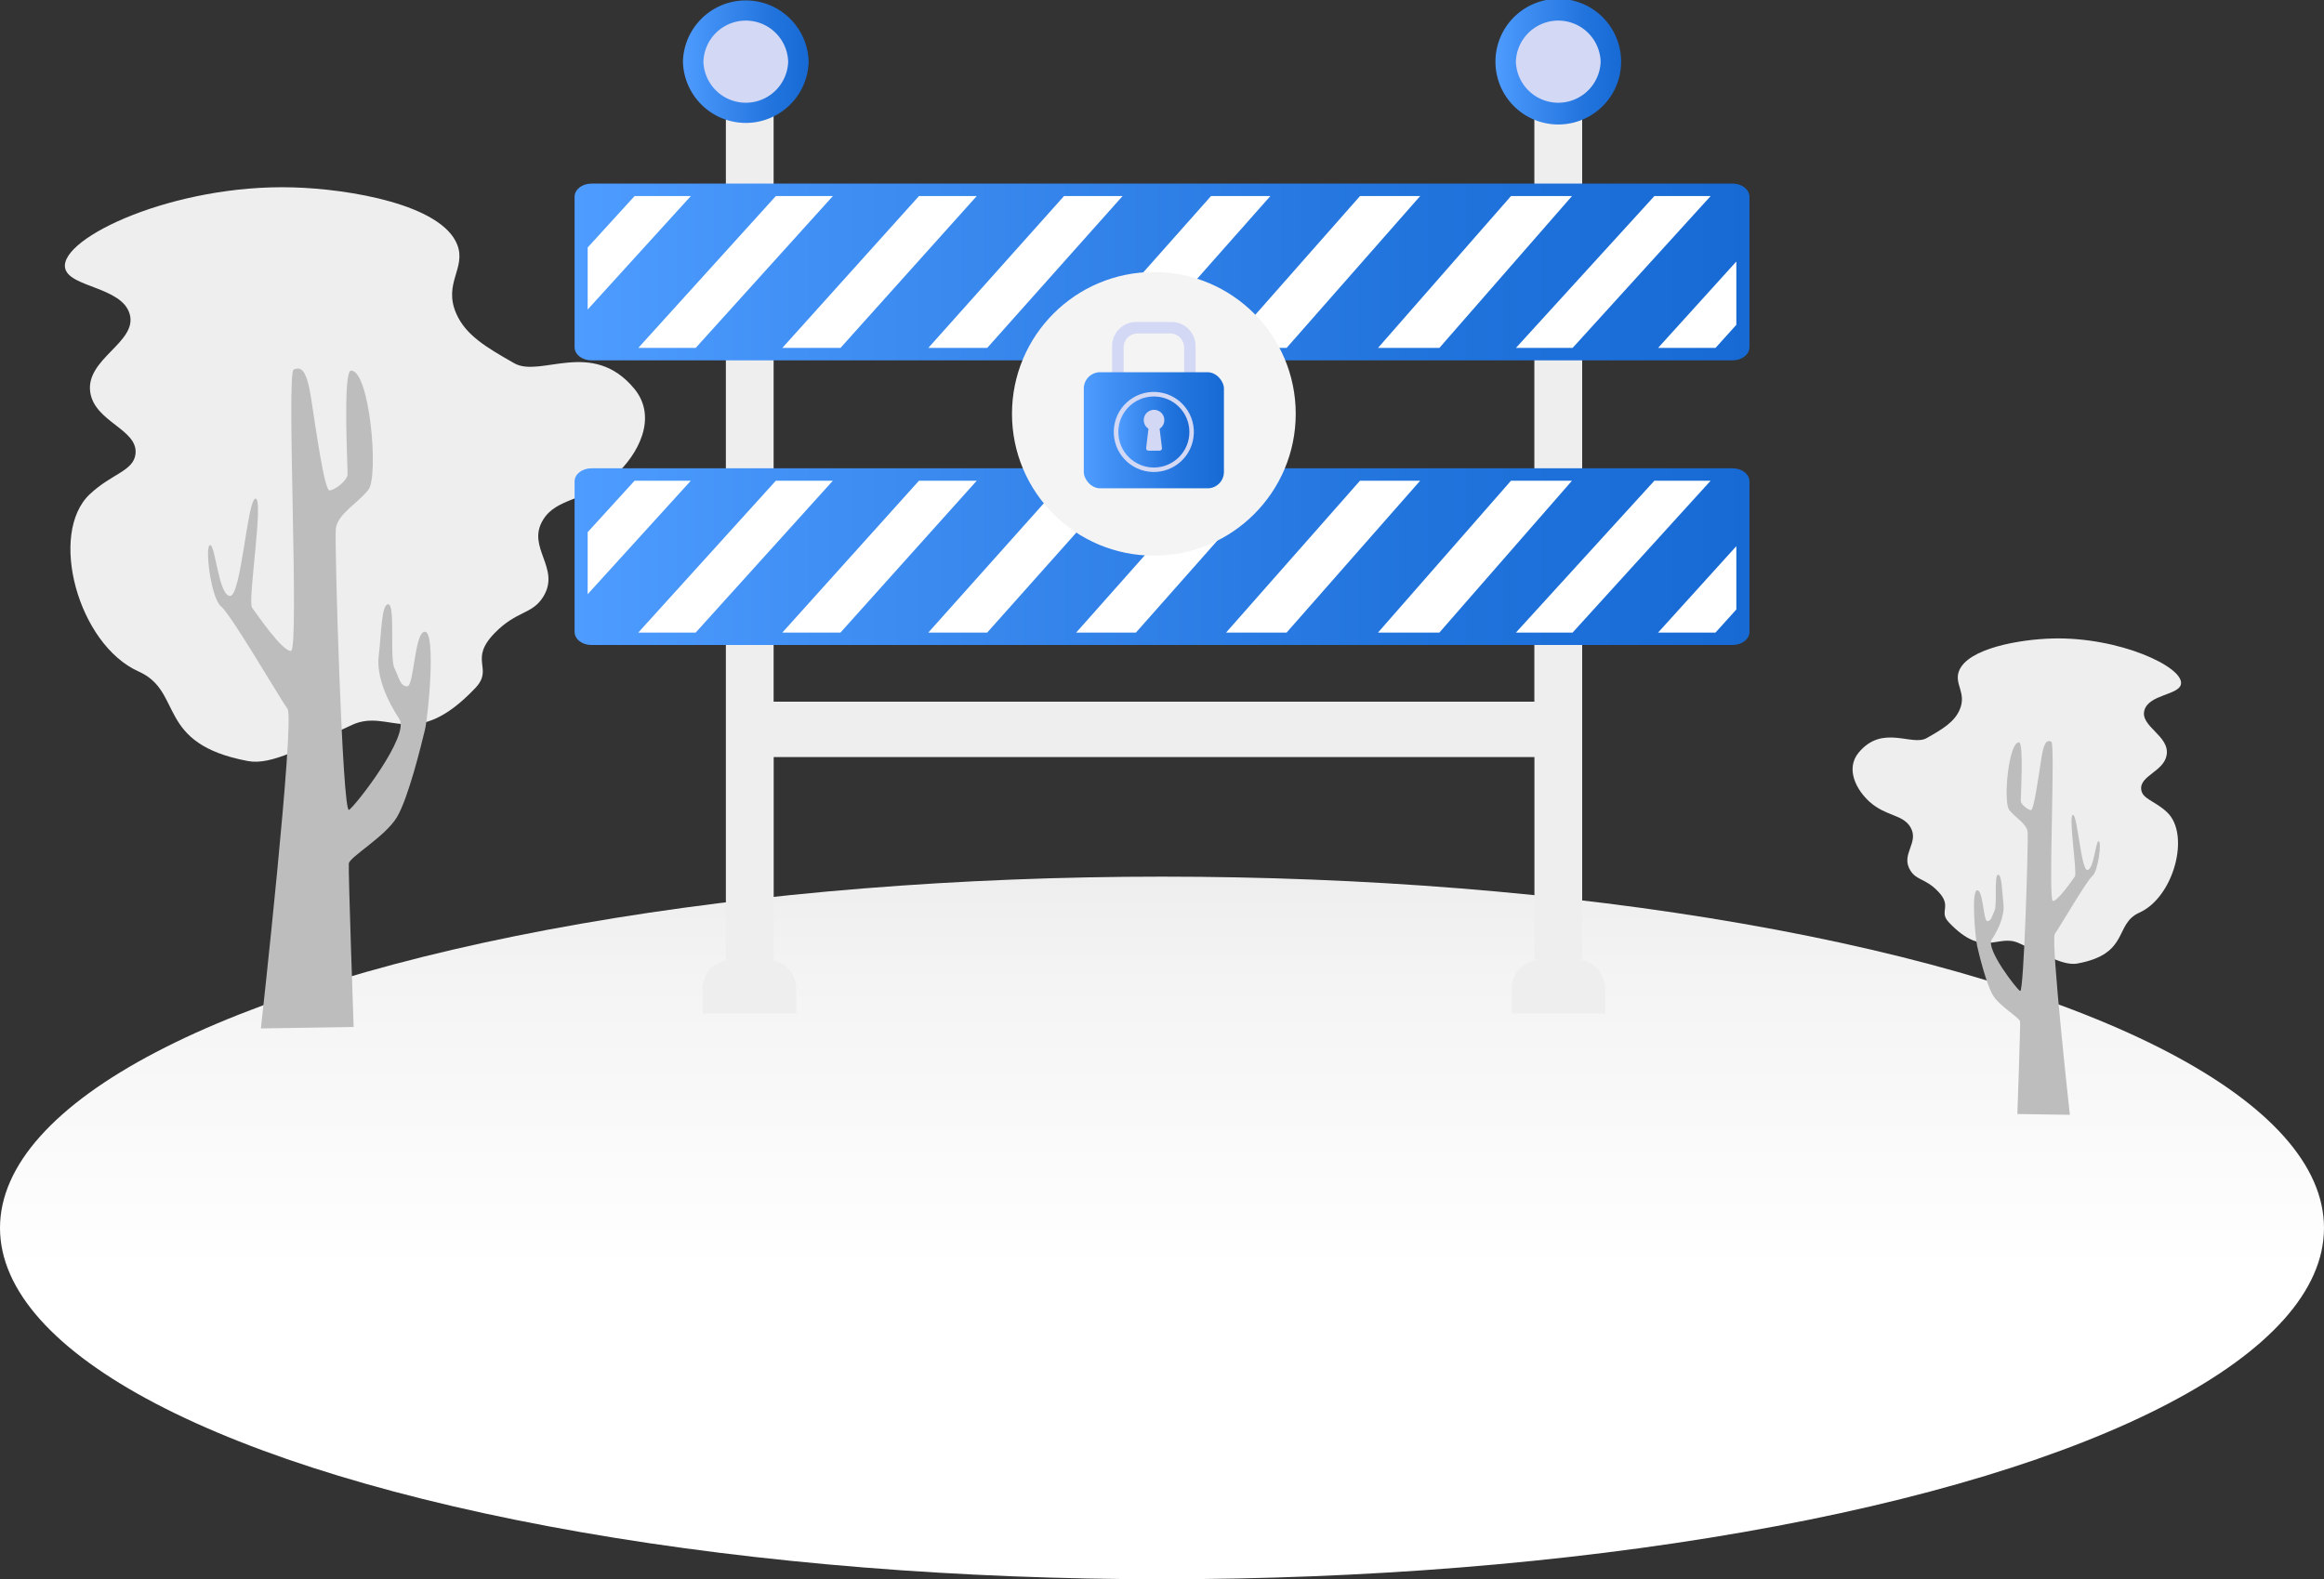 <svg xmlns="http://www.w3.org/2000/svg" xmlns:xlink="http://www.w3.org/1999/xlink" viewBox="0 0 565.16 384.14"><rect x="0" y="0" width="565.16" height="384.14" fill="#333333" stroke="none"/><defs><style>.cls-1{fill:url(#linear-gradient);}.cls-2{fill:#eee;}.cls-3{fill:#bdbdbd;}.cls-4{fill:url(#linear-gradient-2);}.cls-5{fill:#fff;}.cls-6{fill:url(#linear-gradient-3);}.cls-7{fill:url(#linear-gradient-4);}.cls-8{fill:#d3d8f5;}.cls-9{fill:url(#linear-gradient-5);}.cls-10{fill:#f4f4f4;}.cls-11{fill:url(#linear-gradient-6);}.cls-12{fill:url(#linear-gradient-7);}</style><linearGradient id="linear-gradient" x1="290.8" y1="174.51" x2="290.8" y2="308.69" gradientTransform="matrix(-1, 0, 0, 1, 573.38, 0)" gradientUnits="userSpaceOnUse"><stop offset="0" stop-color="#e5e5e5"/><stop offset="0.48" stop-color="#f4f4f4"/><stop offset="1" stop-color="#fff"/></linearGradient><linearGradient id="linear-gradient-2" x1="139.73" y1="66.16" x2="425.44" y2="66.16" gradientUnits="userSpaceOnUse"><stop offset="0" stop-color="#4e9cff"/><stop offset="0.19" stop-color="#4190f5"/><stop offset="0.71" stop-color="#2274dd"/><stop offset="1" stop-color="#176ad4"/></linearGradient><linearGradient id="linear-gradient-3" x1="139.73" y1="135.4" x2="425.44" y2="135.4" xlink:href="#linear-gradient-2"/><linearGradient id="linear-gradient-4" x1="166.08" y1="14.98" x2="196.65" y2="14.98" xlink:href="#linear-gradient-2"/><linearGradient id="linear-gradient-5" x1="363.67" y1="14.98" x2="394.23" y2="14.98" xlink:href="#linear-gradient-2"/><linearGradient id="linear-gradient-6" x1="263.56" y1="104.66" x2="297.64" y2="104.66" xlink:href="#linear-gradient-2"/><linearGradient id="linear-gradient-7" x1="271.96" y1="105.08" x2="289.24" y2="105.08" xlink:href="#linear-gradient-2"/></defs><g id="Layer_2" data-name="Layer 2"><g id="Layer_2-2" data-name="Layer 2"><ellipse class="cls-1" cx="282.58" cy="298.69" rx="282.58" ry="85.45"/><path class="cls-2" d="M154.24,94.54c5.77,7,1,16-4.74,21.15C142.44,122,135.26,121,132,126.55c-4,6.71,4.46,11.64.08,18.65-2.7,4.31-6.4,3.28-11.75,8.75-6.53,6.67-.13,8.56-4.76,13.43-14.88,15.67-20.84,4.8-29.89,8.92-11.74,5.34-19.59,9.9-25.34,8.83-22.59-4.2-15.63-16.88-26.59-21.77-14.82-6.61-22.06-33.64-11.89-43.17,5.33-5,10.59-5.59,11.09-9.75.71-6-9.89-7.74-11-15-1.22-8.18,11.49-12.14,9.6-19-1.85-6.74-14.89-6.5-15.73-11.31-1.26-7.3,26.57-20.37,55.4-19.55,13.78.38,36.24,4.18,40,14,2.16,5.67-3.45,9.33-.29,16.64,2.3,5.33,7.39,8.3,14.13,12.14C131.45,92,144,82.21,154.24,94.54Z"/><path class="cls-3" d="M85.35,90.15c4.53-.19,6.85,25.64,4.22,29s-7.58,5.88-7.91,9.58S83.27,198,84.87,197s14.88-18.12,12.23-22.12-5.66-10.18-5-15.4.63-12.67,2.35-12.49.27,13,1.46,15.49,1.4,4.43,3.11,4.47,1.75-13.52,4.36-13.28.84,20.23-.06,23.93-4,16.48-6.8,21.18S85,208.45,84.83,210.05,86,249.81,86,249.81l-22.55.35s8.33-75.23,6.47-77.74-13.63-22.83-16.15-24.9-4-14.74-2.7-14.93,2.07,12.17,4.84,12.37,4.25-23.9,6.26-23.68-2,25-.87,26.53,7.37,10.7,9.46,10.51-1.15-67.66.65-68.42,3.14-.13,4.24,6.93,3.24,22.48,4.47,22.46,4.34-2.35,4.4-3.89S83.33,90.24,85.35,90.15Z"/><path class="cls-2" d="M452,183.06c-3.27,3.95-.58,9.08,2.68,12,4,3.56,8.06,3,9.91,6.15,2.24,3.8-2.52,6.59,0,10.56,1.53,2.44,3.62,1.86,6.65,5,3.7,3.77.08,4.84,2.7,7.6,8.42,8.87,11.79,2.72,16.92,5,6.65,3,11.09,5.6,14.35,5C518,232,514.05,224.79,520.25,222c8.39-3.74,12.49-19.05,6.73-24.44-3-2.82-6-3.17-6.27-5.52-.41-3.39,5.59-4.38,6.2-8.47.69-4.63-6.5-6.87-5.43-10.78s8.43-3.68,8.9-6.4c.72-4.14-15-11.53-31.36-11.08-7.81.22-20.52,2.38-22.63,7.93-1.23,3.21,1.95,5.28.16,9.42-1.3,3-4.18,4.7-8,6.87C464.93,181.61,457.81,176.07,452,183.06Z"/><path class="cls-3" d="M491,180.57c-2.57-.11-3.88,14.52-2.39,16.44s4.29,3.33,4.48,5.42-.91,39.19-1.82,38.65-8.42-10.26-6.92-12.52,3.2-5.76,2.85-8.72-.36-7.17-1.33-7.07-.15,7.36-.83,8.77-.79,2.51-1.76,2.53-1-7.65-2.47-7.52-.47,11.45,0,13.55,2.24,9.33,3.85,12,6.48,5.46,6.59,6.37-.66,22.51-.66,22.51l12.77.19s-4.71-42.59-3.66-44,7.71-12.92,9.14-14.1,2.28-8.34,1.53-8.45-1.17,6.89-2.74,7-2.41-13.54-3.54-13.42,1.1,14.16.49,15-4.18,6.06-5.36,5.95.65-38.31-.37-38.74-1.77-.08-2.4,3.92-1.83,12.73-2.53,12.72-2.45-1.33-2.49-2.2S492.17,180.62,491,180.57Z"/><path class="cls-2" d="M383.27,233.48h1.49V19.86H373.13V170.68h-185V19.86H176.52V233.48h1.41a7,7,0,0,0-7.06,6.92v6.11h22.76V240.4a7,7,0,0,0-7.06-6.92h1.58V184.15h185v49.33h1.5a7,7,0,0,0-7.06,6.92v6.11h22.76V240.4A7,7,0,0,0,383.27,233.48Z"/><path class="cls-4" d="M425.44,47.86v36.6c0,1.76-1.84,3.19-4.1,3.19H143.82c-2.26,0-4.09-1.43-4.09-3.19V47.86c0-1.77,1.83-3.2,4.09-3.2H421.34C423.6,44.66,425.44,46.09,425.44,47.86Z"/><polygon class="cls-5" points="168 47.69 142.91 75.29 142.91 60.2 154.32 47.69 168 47.69"/><polygon class="cls-5" points="202.54 47.69 169.18 84.63 155.22 84.63 188.67 47.69 202.54 47.69"/><polygon class="cls-5" points="237.53 47.69 204.39 84.63 190.25 84.63 223.48 47.69 237.53 47.69"/><polygon class="cls-5" points="272.99 47.69 240.07 84.63 225.75 84.63 258.75 47.69 272.99 47.69"/><polygon class="cls-5" points="308.93 47.69 276.24 84.63 261.71 84.63 294.5 47.69 308.93 47.69"/><polygon class="cls-5" points="345.36 47.69 312.88 84.63 298.16 84.63 330.73 47.69 345.36 47.69"/><polygon class="cls-5" points="382.28 47.69 350.03 84.63 335.11 84.63 367.45 47.69 382.28 47.69"/><polygon class="cls-5" points="416 47.69 382.43 84.63 368.65 84.63 402.32 47.69 416 47.69"/><polygon class="cls-5" points="422.25 63.61 422.25 79.01 417.18 84.63 403.22 84.63 422.25 63.61"/><path class="cls-6" d="M425.44,117.1v36.6c0,1.77-1.84,3.19-4.1,3.19H143.82c-2.26,0-4.09-1.42-4.09-3.19V117.1c0-1.76,1.83-3.19,4.09-3.19H421.34C423.6,113.91,425.44,115.34,425.44,117.1Z"/><polygon class="cls-5" points="168 116.93 142.91 144.54 142.91 129.45 154.32 116.93 168 116.93"/><polygon class="cls-5" points="202.54 116.93 169.18 153.87 155.22 153.87 188.67 116.93 202.54 116.93"/><polygon class="cls-5" points="237.53 116.93 204.39 153.87 190.25 153.87 223.48 116.93 237.53 116.93"/><polygon class="cls-5" points="272.99 116.93 240.07 153.87 225.75 153.87 258.75 116.93 272.99 116.93"/><polygon class="cls-5" points="308.93 116.93 276.24 153.87 261.71 153.87 294.5 116.93 308.93 116.93"/><polygon class="cls-5" points="345.36 116.93 312.88 153.87 298.16 153.87 330.73 116.93 345.36 116.93"/><polygon class="cls-5" points="382.28 116.93 350.03 153.87 335.11 153.87 367.45 116.93 382.28 116.93"/><polygon class="cls-5" points="416 116.93 382.43 153.87 368.65 153.87 402.32 116.93 416 116.93"/><polygon class="cls-5" points="422.25 132.85 422.25 148.25 417.18 153.87 403.22 153.87 422.25 132.85"/><path class="cls-7" d="M166.08,15a15.29,15.29,0,0,1,30.57,0,15.29,15.29,0,0,1-30.57,0Z"/><path class="cls-8" d="M171.06,15a10.31,10.31,0,0,1,20.61,0,10.31,10.31,0,0,1-20.61,0Z"/><path class="cls-9" d="M363.67,15a15.28,15.28,0,0,1,30.56,0,15.28,15.28,0,0,1-30.56,0Z"/><path class="cls-8" d="M368.64,15a10.31,10.31,0,0,1,20.61,0,10.31,10.31,0,0,1-20.61,0Z"/><circle class="cls-10" cx="280.6" cy="100.66" r="34.5"/><path class="cls-8" d="M284.9,78.32h-8.6a5.85,5.85,0,0,0-5.85,5.84V96.44h2.8V84.51a3.4,3.4,0,0,1,3.39-3.4h7.91a3.4,3.4,0,0,1,3.4,3.4V96.44h2.79V84.16A5.84,5.84,0,0,0,284.9,78.32Z"/><rect class="cls-11" x="263.56" y="90.54" width="34.08" height="28.24" rx="3.98"/><circle class="cls-8" cx="280.6" cy="105.08" r="9.74" transform="translate(113.86 354.03) rotate(-76.72)"/><circle class="cls-12" cx="280.6" cy="105.08" r="8.64"/><path class="cls-8" d="M282,104.29a2.5,2.5,0,1,0-2.71,0l-.56,4.68a.58.58,0,0,0,.58.65h2.68a.58.58,0,0,0,.58-.65Z"/></g></g></svg>